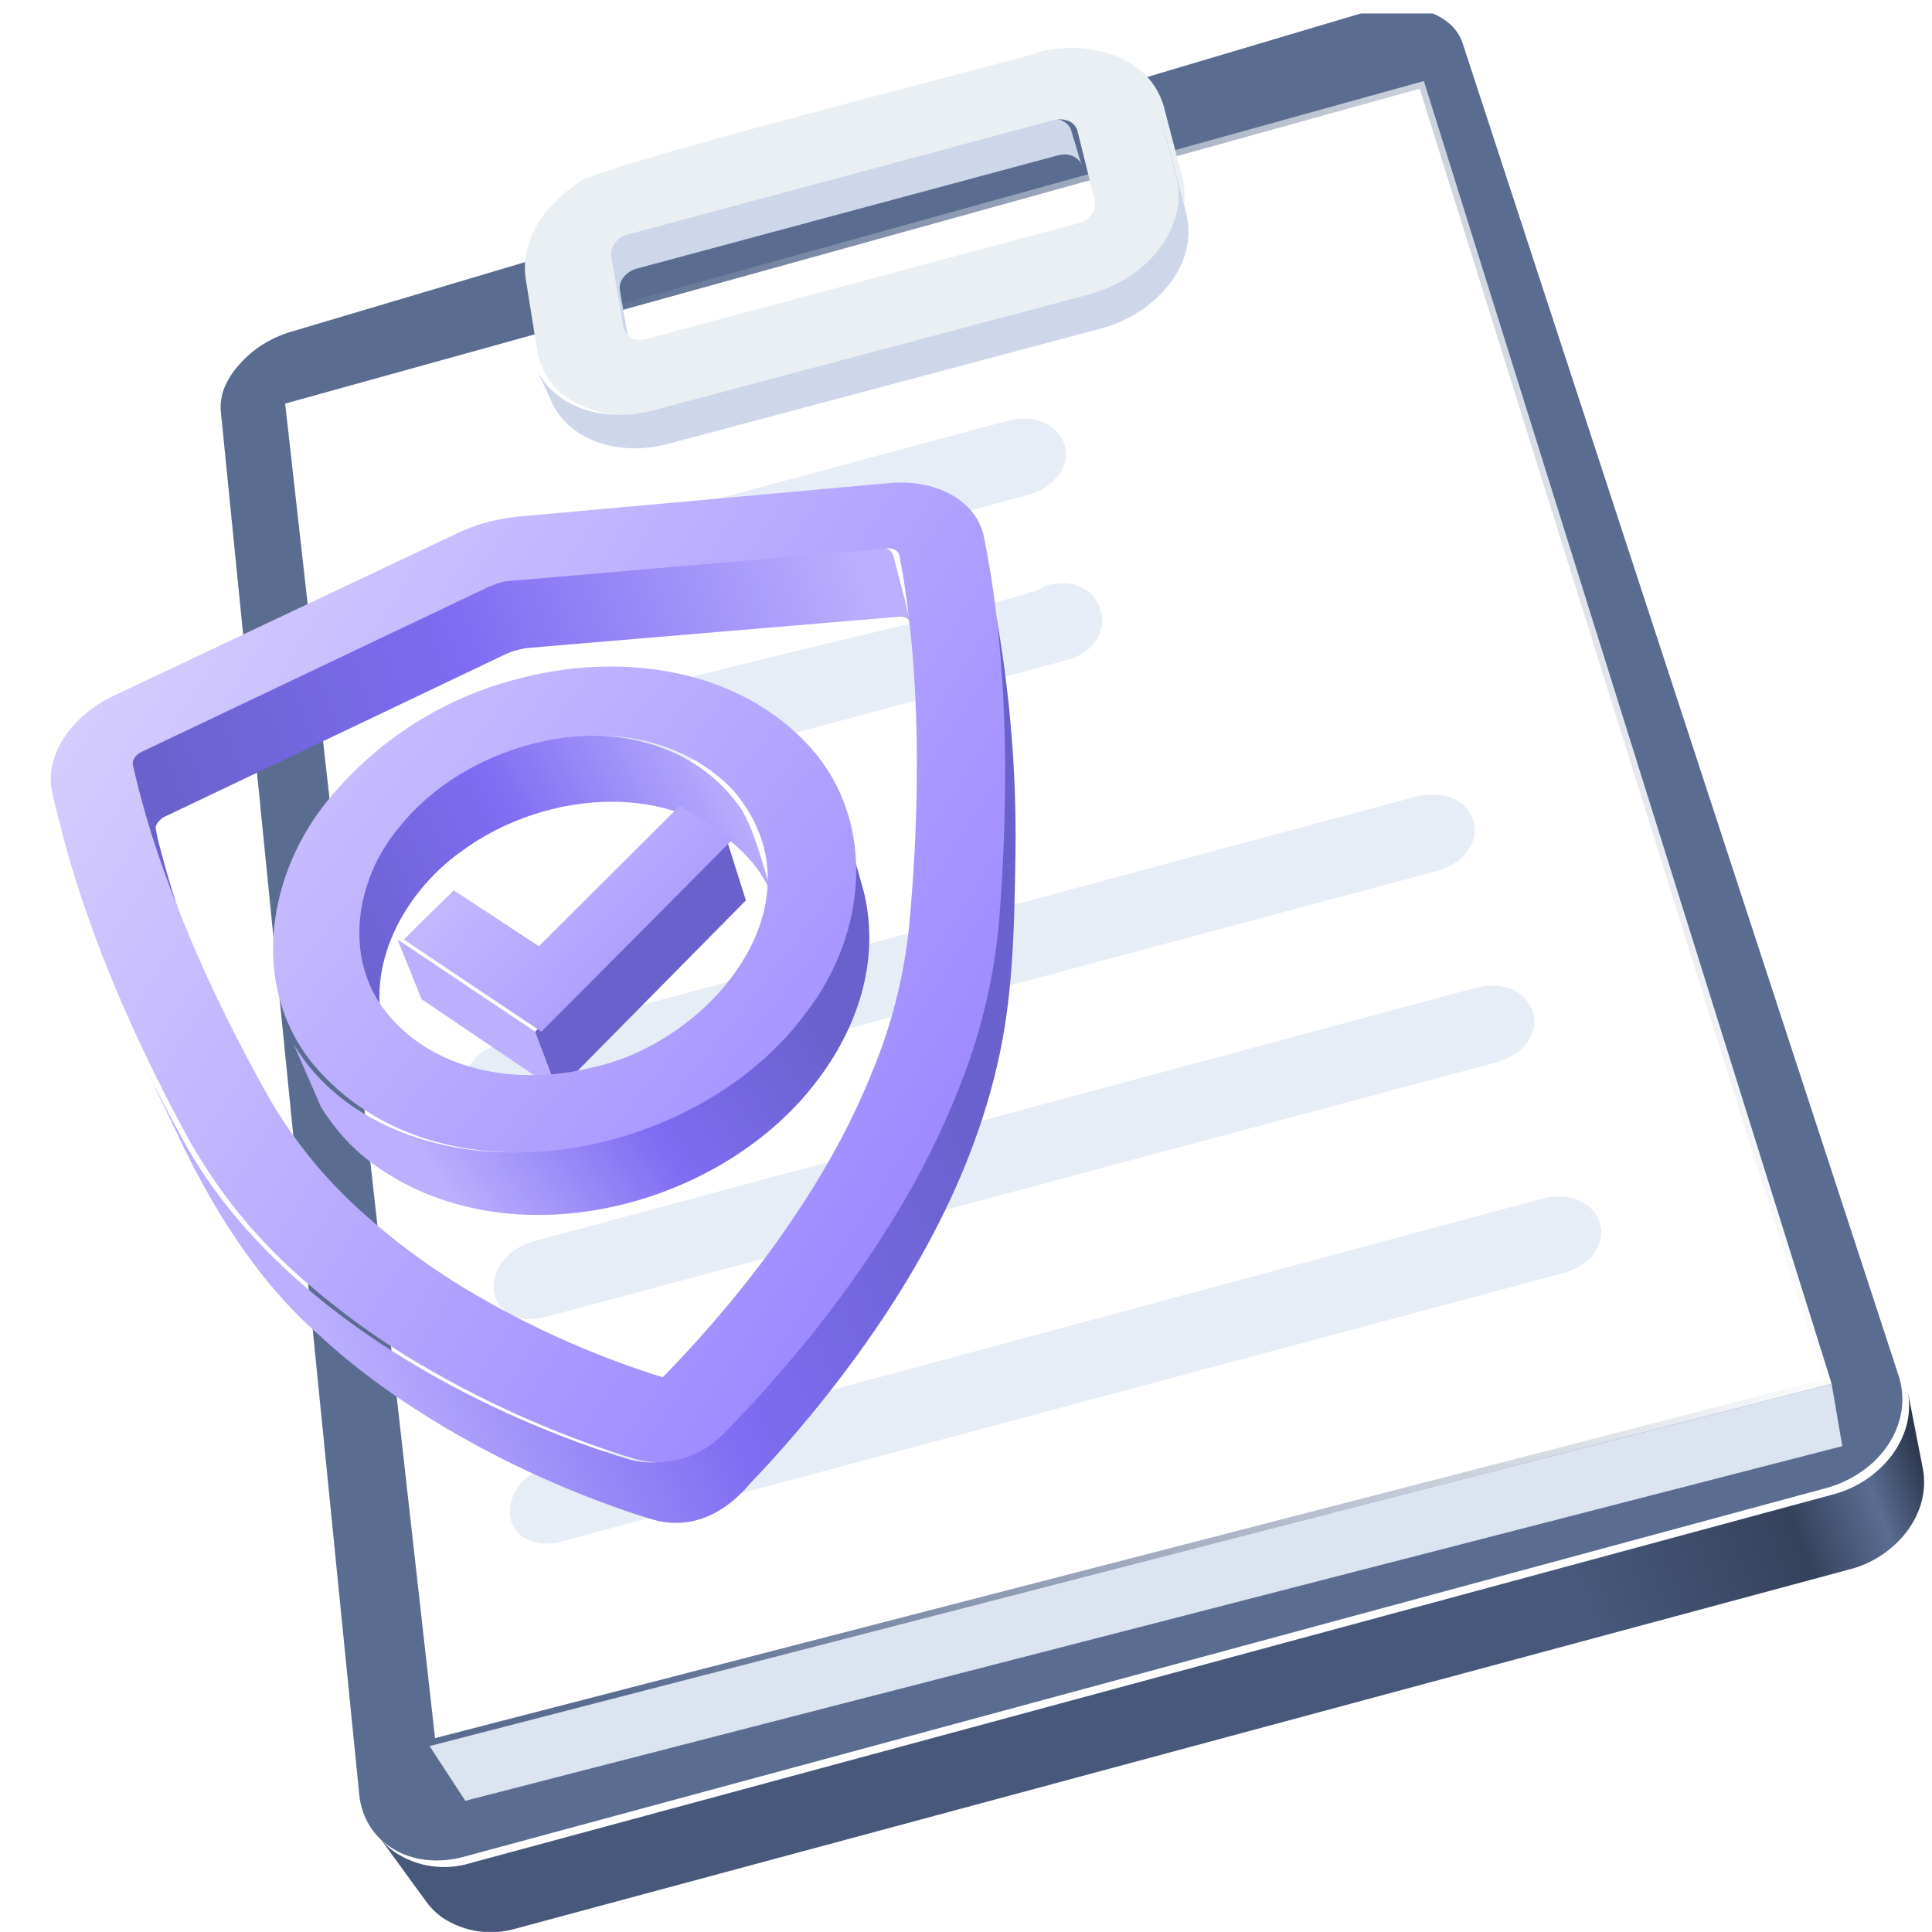 <svg width="88" height="88" viewBox="0 0 88 88" fill="none" xmlns="http://www.w3.org/2000/svg">
<g clip-path="url(#clip0_1085_4908)">
<path d="M87.573 66.84L86.891 63.352C87.328 65.561 85.552 67.547 83.477 68.074L21.425 84.861C20.856 85.037 20.255 85.085 19.665 85.003C19.076 84.921 18.511 84.71 18.011 84.385C17.719 84.181 17.462 83.931 17.25 83.643L19.418 86.622C19.626 86.907 19.88 87.155 20.169 87.357C20.658 87.677 21.21 87.886 21.788 87.969C22.366 88.052 22.955 88.008 23.514 87.839L84.231 71.487C86.283 70.977 88.007 69.004 87.573 66.84Z" fill="url(#paint0_linear_1085_4908)"/>
<g filter="url(#filter0_i_1085_4908)">
<path d="M62.497 0.832C62.971 0.69 63.463 0.615 63.958 0.61C64.404 0.603 64.849 0.667 65.275 0.798C65.651 0.914 65.999 1.104 66.3 1.359C66.579 1.592 66.788 1.899 66.904 2.244L86.765 62.942C86.934 63.458 86.98 64.006 86.898 64.542C86.815 65.078 86.618 65.59 86.321 66.044C86.007 66.527 85.604 66.946 85.133 67.278C84.624 67.641 84.054 67.91 83.45 68.071L21.422 84.858C20.857 85.015 20.268 85.064 19.685 85.002C19.163 84.944 18.659 84.776 18.206 84.509C17.778 84.255 17.414 83.904 17.145 83.483C16.867 83.043 16.698 82.542 16.65 82.023L10.345 19.028C10.312 18.653 10.371 18.277 10.515 17.93C10.675 17.552 10.899 17.205 11.178 16.904C11.48 16.553 11.832 16.248 12.222 15.998C12.635 15.737 13.082 15.535 13.55 15.396L62.497 0.832Z" fill="#5A6D90"/>
</g>
<path d="M27.54 13.671L28.223 15.213C28.221 15.226 28.221 15.238 28.223 15.251V15.285V15.319C28.222 15.331 28.222 15.342 28.223 15.353L27.54 13.811V13.777V13.743C27.54 13.743 27.54 13.719 27.54 13.705C27.539 13.694 27.539 13.682 27.54 13.671Z" fill="#858585"/>
<g filter="url(#filter1_d_1085_4908)">
<path d="M82.279 61.017L82.764 63.858L20.043 80.012L18.418 77.519L82.279 61.017Z" fill="#DCE3F1"/>
<path d="M11.838 16.372L63.514 2.03L81.914 60.813L18.666 77.157L11.838 16.372Z" fill="white" stroke="url(#paint1_linear_1085_4908)" stroke-width="0.575"/>
<path d="M69.083 52.587C71.896 51.876 72.971 55.097 70.07 55.972L24.407 68.204C24.133 68.28 23.848 68.309 23.564 68.29C21.625 68.115 21.669 65.965 23.147 65.082C23.394 64.927 23.663 64.811 23.946 64.74L69.083 52.587Z" fill="#E6EDF6"/>
<path d="M66.045 42.986C68.865 42.278 69.913 45.502 67.018 46.374L23.663 57.984C23.392 58.055 23.11 58.081 22.83 58.059C20.891 57.888 20.919 55.74 22.4 54.858C22.647 54.703 22.916 54.587 23.199 54.516L66.045 42.986Z" fill="#E6EDF6"/>
<path d="M63.336 34.271C66.159 33.564 67.19 36.795 64.302 37.66L22.282 48.914C22.006 48.99 21.72 49.019 21.435 49C19.496 48.829 19.513 46.684 20.998 45.799C21.245 45.644 21.514 45.528 21.797 45.457L63.336 34.271Z" fill="#E6EDF6"/>
<path d="M44.755 17.151C46.906 16.535 48.51 18.751 46.462 20.194C46.212 20.35 45.939 20.466 45.653 20.536L15.54 28.62C12.56 29.263 12.351 25.884 14.99 25.156L44.755 17.151Z" fill="#E6EDF6"/>
<path d="M46.46 24.674C49.218 23.867 50.167 27.389 47.354 28.077L17.245 36.143C16.286 36.427 15.019 36.058 14.855 34.971C12.725 31.831 45.497 25.697 46.46 24.674Z" fill="#E6EDF6"/>
</g>
<g filter="url(#filter2_d_1085_4908)">
<path d="M47.818 6.178C47.972 6.158 48.128 6.179 48.271 6.239C48.413 6.299 48.538 6.396 48.631 6.52C48.668 6.595 48.716 6.725 48.661 6.564C48.562 6.27 48.436 5.778 48.34 5.491C48.276 5.327 48.238 5.091 48.16 4.937C48.044 4.772 47.877 4.649 47.686 4.587C47.494 4.526 47.288 4.528 47.098 4.595L27.769 9.81C27.541 9.852 27.335 9.975 27.19 10.156C27.045 10.338 26.969 10.565 26.977 10.798L27.54 14.057L28.223 15.599L27.657 12.354C27.643 12.248 27.651 12.14 27.682 12.037C27.713 11.935 27.764 11.84 27.834 11.759C27.99 11.567 28.203 11.431 28.442 11.369L47.606 6.216C47.675 6.196 47.746 6.183 47.818 6.178Z" fill="#CED7EA"/>
<g filter="url(#filter3_i_1085_4908)">
<path d="M46.354 1.541C48.559 0.905 51.495 1.609 52.157 4.02L52.993 7.228C53.604 9.745 51.344 11.943 49.023 12.532L29.182 17.828C26.953 18.485 24.017 17.623 23.608 15.11L23.085 11.848C22.819 10.083 23.97 8.449 25.424 7.512C25.564 6.852 45.466 1.897 46.354 1.541ZM49.01 8.298L48.214 5.097C48.186 4.997 48.134 4.904 48.065 4.827C47.995 4.749 47.908 4.688 47.811 4.649C47.584 4.559 47.333 4.547 47.098 4.615L27.769 9.81C27.541 9.853 27.336 9.976 27.191 10.157C27.046 10.338 26.97 10.566 26.977 10.798L27.54 14.057C27.576 14.212 27.663 14.35 27.787 14.45C27.911 14.55 28.064 14.605 28.223 14.607C28.348 14.617 28.474 14.604 28.595 14.57L48.238 9.31C48.682 9.197 49.108 8.78 48.999 8.284" fill="#E9EFF3"/>
</g>
<path d="M53.457 8.859L52.62 5.661L52.17 4.037L53.006 7.245C53.141 7.781 53.141 8.343 53.006 8.879C52.542 10.726 50.859 12.059 49.026 12.549L29.185 17.828C27.659 18.235 25.873 18.071 24.651 16.997C24.319 16.701 24.049 16.34 23.859 15.937C23.962 16.163 24.597 17.572 24.709 17.75C25.733 19.459 28.034 19.86 29.847 19.357L49.524 14.115C51.852 13.533 54.064 11.341 53.457 8.859Z" fill="#CED7EA"/>
</g>
<g filter="url(#filter4_d_1085_4908)">
<path d="M22.647 45.84L20.247 44.233L16.379 41.641L17.478 44.363L21.298 46.944L23.667 48.548L22.647 45.84Z" fill="#BBAFFE"/>
<path d="M32.753 38.399C33.125 38.912 33.411 39.483 33.6 40.088C33.17 38.871 32.644 36.378 31.808 35.383C26.687 28.732 13.312 33.885 14.431 42.383C14.633 43.559 15.712 45.679 16.029 46.537C14.623 43.265 16.551 39.579 19.265 37.647C23.154 34.743 29.531 34.227 32.753 38.399Z" fill="url(#paint2_linear_1085_4908)"/>
<path d="M36.675 36.148C36.705 36.22 37.61 39.431 37.603 39.401C38.361 42.393 37.456 45.426 35.613 47.915C31.23 53.903 21.415 56.41 15.223 51.831C14.287 51.132 13.495 50.259 12.891 49.259L11.654 46.423C12.917 48.516 14.939 49.922 17.312 50.685C23.385 52.638 30.922 50.056 34.695 44.974C36.617 42.403 37.552 39.23 36.675 36.148Z" fill="url(#paint3_linear_1085_4908)"/>
<path d="M31.365 37.063L22.646 45.842L23.671 48.55L25.924 46.266L32.249 39.861L31.365 37.063Z" fill="#6A61CC"/>
<g filter="url(#filter5_i_1085_4908)">
<path d="M31.379 37.064L24.941 43.538L22.647 45.842L20.247 44.235L16.379 41.643L18.656 39.403L22.534 41.951L28.955 35.546L31.379 37.064Z" fill="url(#paint4_linear_1085_4908)"/>
</g>
<g filter="url(#filter6_i_1085_4908)">
<path d="M21.463 29.8C26.061 28.541 31.384 29.205 34.695 32.676C37.972 36.072 37.522 41.362 34.695 44.986C29.844 51.624 17.92 54.099 12.246 47.315C9.32 43.742 10.164 38.54 13.055 35.141C15.238 32.532 18.176 30.665 21.463 29.8ZM25.15 47.431C30.534 46.169 35.634 39.795 31.377 34.837C27.314 30.59 19.575 32.211 16.158 36.547C14.141 38.941 13.595 42.61 15.674 45.072C17.906 47.756 21.818 48.324 25.15 47.425" fill="url(#paint5_linear_1085_4908)"/>
</g>
<path d="M39.378 26.942C39.465 26.953 39.546 26.988 39.614 27.043C39.682 27.098 39.734 27.171 39.764 27.253L39.61 26.665L39.59 26.586C39.494 26.155 39.194 25.081 39.098 24.668C39.064 24.51 38.992 24.285 38.958 24.134C38.93 24.053 38.88 23.982 38.813 23.928C38.747 23.873 38.667 23.838 38.583 23.826C38.534 23.82 38.484 23.82 38.436 23.826C38.32 23.826 38.364 23.826 38.35 23.826C37.944 23.867 21.377 25.297 21.312 25.307C21.116 25.328 20.922 25.366 20.732 25.42C20.538 25.475 20.348 25.546 20.165 25.632L4.424 33.097C4.376 33.121 4.331 33.15 4.288 33.182C4.189 33.243 4.113 33.334 4.071 33.443C4.029 33.551 4.024 33.669 4.056 33.781C4.127 34.099 4.206 34.427 4.288 34.742C4.713 36.364 5.226 37.962 5.824 39.529C6.548 41.581 8.012 44.597 8.791 46.314C8.31 45.265 7.855 44.205 7.425 43.133C6.702 41.323 6.091 39.469 5.595 37.584C5.499 37.246 5.421 36.904 5.363 36.558C5.363 36.287 5.793 36.017 5.766 36.055L21.295 28.651C21.479 28.566 21.671 28.498 21.869 28.45C22.052 28.403 22.238 28.371 22.425 28.354C22.767 28.327 39.153 26.942 39.183 26.945C39.248 26.941 39.313 26.939 39.378 26.942Z" fill="url(#paint6_linear_1085_4908)"/>
<path d="M44.531 37.591C44.57 34.146 44.299 30.705 43.722 27.309C43.596 26.474 42.974 24.04 42.794 23.205C42.794 23.229 42.794 23.253 42.794 23.277C43.647 27.486 43.838 31.805 43.739 36.107C43.711 38.383 43.538 40.655 43.22 42.909C42.609 46.205 41.471 49.381 39.847 52.313C38.144 55.426 36.115 58.349 33.795 61.032C33.035 61.926 32.247 62.796 31.433 63.642C30.863 64.254 30.272 64.862 29.477 65.16C28.671 65.494 27.778 65.551 26.937 65.324C26.305 65.136 25.028 64.736 23.38 64.076C17.088 61.562 10.066 57.138 6.591 50.74C5.988 49.636 5.412 48.52 4.863 47.392L6.229 50.24C7.847 53.732 9.963 57.189 12.841 59.689C16.183 62.794 20.693 65.287 24.523 66.825C26.145 67.482 27.404 67.885 28.026 68.07C28.345 68.164 28.676 68.212 29.009 68.214C30.412 68.238 31.569 67.458 32.447 66.415C33.433 65.389 34.386 64.308 35.294 63.2C39.192 58.43 42.514 52.959 43.807 46.869C44.453 43.839 44.48 40.686 44.531 37.591Z" fill="url(#paint7_linear_1085_4908)"/>
<g filter="url(#filter7_i_1085_4908)">
<path d="M38.495 20.854C39.007 20.805 39.523 20.828 40.028 20.922C40.483 21.008 40.922 21.165 41.329 21.387C41.697 21.592 42.023 21.866 42.288 22.194C42.543 22.513 42.718 22.889 42.8 23.289C42.94 23.973 43.097 24.821 43.244 25.874C43.391 26.927 43.527 28.192 43.626 29.635C43.725 31.078 43.783 32.761 43.77 34.621C43.756 36.481 43.674 38.584 43.49 40.872C43.269 43.312 42.712 45.709 41.834 47.995C40.962 50.27 39.873 52.456 38.584 54.523C37.382 56.46 36.054 58.316 34.607 60.077C33.242 61.725 31.951 63.154 30.835 64.269C30.706 64.392 30.569 64.506 30.425 64.611C30.28 64.721 30.129 64.821 29.971 64.912C29.812 65 29.648 65.079 29.48 65.148C29.312 65.216 29.14 65.274 28.964 65.319C28.63 65.406 28.286 65.451 27.94 65.452C27.77 65.453 27.6 65.441 27.431 65.418C27.265 65.395 27.101 65.359 26.94 65.312C26.308 65.124 25.031 64.724 23.383 64.064C21.418 63.279 19.509 62.358 17.671 61.308C15.471 60.062 13.411 58.583 11.527 56.896C9.55 55.133 7.88 53.053 6.583 50.741C5.529 48.812 4.644 47.01 3.9 45.355C3.156 43.7 2.572 42.223 2.091 40.882C1.61 39.542 1.258 38.396 0.981 37.388C0.705 36.379 0.493 35.544 0.357 34.885C0.273 34.48 0.28 34.062 0.377 33.66C0.48 33.233 0.657 32.827 0.9 32.46C1.163 32.057 1.484 31.695 1.852 31.386C2.25 31.048 2.69 30.764 3.163 30.542L18.733 23.179C18.846 23.125 18.962 23.073 19.074 23.025C19.187 22.977 19.31 22.93 19.416 22.885C19.522 22.841 19.655 22.8 19.757 22.762C19.86 22.724 20 22.687 20.122 22.653C20.245 22.618 20.368 22.588 20.491 22.56C20.614 22.533 20.74 22.506 20.863 22.482L21.235 22.424L21.611 22.379L38.495 20.854ZM38.963 24.164C38.951 24.108 38.927 24.055 38.891 24.01C38.854 23.965 38.809 23.927 38.758 23.897C38.7 23.866 38.638 23.844 38.574 23.832C38.501 23.822 38.428 23.822 38.355 23.832L21.358 25.299H21.205L21.051 25.323L20.897 25.354L20.747 25.392L20.6 25.436L20.44 25.505L20.297 25.559L20.153 25.624L4.44 33.096C4.371 33.126 4.308 33.166 4.252 33.216C4.199 33.258 4.155 33.309 4.119 33.366C4.083 33.418 4.058 33.476 4.044 33.537C4.03 33.593 4.03 33.652 4.044 33.708C4.184 34.334 4.385 35.134 4.665 36.102C4.945 37.07 5.32 38.188 5.798 39.453C6.276 40.718 6.87 42.158 7.597 43.721C8.324 45.283 9.209 47.021 10.25 48.867C11.365 50.794 12.776 52.534 14.432 54.02C16.025 55.461 17.764 56.731 19.621 57.809C21.229 58.751 22.9 59.582 24.622 60.295C26.127 60.918 27.377 61.338 28.175 61.585C29.2 60.535 30.371 59.252 31.565 57.782C32.834 56.225 34.002 54.589 35.061 52.882C36.185 51.08 37.139 49.175 37.908 47.195C38.681 45.22 39.182 43.15 39.397 41.04C39.601 38.837 39.707 36.837 39.738 35.032C39.769 33.226 39.738 31.653 39.663 30.244C39.588 28.835 39.472 27.649 39.345 26.633C39.219 25.617 39.079 24.797 38.956 24.157" fill="url(#paint8_linear_1085_4908)"/>
</g>
</g>
</g>
<defs>
<filter id="filter0_i_1085_4908" x="10.049" y="0.322" width="76.889" height="84.706" filterUnits="userSpaceOnUse" color-interpolation-filters="sRGB">
<feFlood flood-opacity="0" result="BackgroundImageFix"/>
<feBlend mode="normal" in="SourceGraphic" in2="BackgroundImageFix" result="shape"/>
<feColorMatrix in="SourceAlpha" type="matrix" values="0 0 0 0 0 0 0 0 0 0 0 0 0 0 0 0 0 0 127 0" result="hardAlpha"/>
<feOffset dx="-0.287" dy="-0.287"/>
<feGaussianBlur stdDeviation="0.144"/>
<feComposite in2="hardAlpha" operator="arithmetic" k2="-1" k3="1"/>
<feColorMatrix type="matrix" values="0 0 0 0 0.655 0 0 0 0 0.696 0 0 0 0 0.771 0 0 0 1 0"/>
<feBlend mode="normal" in2="shape" result="effect1_innerShadow_1085_4908"/>
</filter>
<filter id="filter1_d_1085_4908" x="11.525" y="1.679" width="72.676" height="80.634" filterUnits="userSpaceOnUse" color-interpolation-filters="sRGB">
<feFlood flood-opacity="0" result="BackgroundImageFix"/>
<feColorMatrix in="SourceAlpha" type="matrix" values="0 0 0 0 0 0 0 0 0 0 0 0 0 0 0 0 0 0 127 0" result="hardAlpha"/>
<feOffset dx="1.15" dy="2.012"/>
<feGaussianBlur stdDeviation="0.144"/>
<feColorMatrix type="matrix" values="0 0 0 0 0.29 0 0 0 0 0.359 0 0 0 0 0.487 0 0 0 1 0"/>
<feBlend mode="normal" in2="BackgroundImageFix" result="effect1_dropShadow_1085_4908"/>
<feBlend mode="normal" in="SourceGraphic" in2="effect1_dropShadow_1085_4908" result="shape"/>
</filter>
<filter id="filter2_d_1085_4908" x="23.047" y="1.319" width="31.374" height="19.389" filterUnits="userSpaceOnUse" color-interpolation-filters="sRGB">
<feFlood flood-opacity="0" result="BackgroundImageFix"/>
<feColorMatrix in="SourceAlpha" type="matrix" values="0 0 0 0 0 0 0 0 0 0 0 0 0 0 0 0 0 0 127 0" result="hardAlpha"/>
<feOffset dx="0.575" dy="0.862"/>
<feGaussianBlur stdDeviation="0.144"/>
<feColorMatrix type="matrix" values="0 0 0 0 0.879 0 0 0 0 0.899 0 0 0 0 0.938 0 0 0 0.54 0"/>
<feBlend mode="normal" in2="BackgroundImageFix" result="effect1_dropShadow_1085_4908"/>
<feBlend mode="normal" in="SourceGraphic" in2="effect1_dropShadow_1085_4908" result="shape"/>
</filter>
<filter id="filter3_i_1085_4908" x="23.047" y="1.319" width="30.334" height="16.721" filterUnits="userSpaceOnUse" color-interpolation-filters="sRGB">
<feFlood flood-opacity="0" result="BackgroundImageFix"/>
<feBlend mode="normal" in="SourceGraphic" in2="BackgroundImageFix" result="shape"/>
<feColorMatrix in="SourceAlpha" type="matrix" values="0 0 0 0 0 0 0 0 0 0 0 0 0 0 0 0 0 0 127 0" result="hardAlpha"/>
<feOffset dx="0.287"/>
<feGaussianBlur stdDeviation="0.144"/>
<feComposite in2="hardAlpha" operator="arithmetic" k2="-1" k3="1"/>
<feColorMatrix type="matrix" values="0 0 0 0 1 0 0 0 0 1 0 0 0 0 1 0 0 0 1 0"/>
<feBlend mode="normal" in2="shape" result="effect1_innerShadow_1085_4908"/>
</filter>
<filter id="filter4_d_1085_4908" x="0.299" y="20.829" width="46.248" height="48.822" filterUnits="userSpaceOnUse" color-interpolation-filters="sRGB">
<feFlood flood-opacity="0" result="BackgroundImageFix"/>
<feColorMatrix in="SourceAlpha" type="matrix" values="0 0 0 0 0 0 0 0 0 0 0 0 0 0 0 0 0 0 127 0" result="hardAlpha"/>
<feOffset dx="1.725" dy="1.15"/>
<feGaussianBlur stdDeviation="0.144"/>
<feColorMatrix type="matrix" values="0 0 0 0 0.619 0 0 0 0 0.695 0 0 0 0 0.848 0 0 0 0.22 0"/>
<feBlend mode="normal" in2="BackgroundImageFix" result="effect1_dropShadow_1085_4908"/>
<feBlend mode="normal" in="SourceGraphic" in2="effect1_dropShadow_1085_4908" result="shape"/>
</filter>
<filter id="filter5_i_1085_4908" x="16.379" y="35.546" width="15.287" height="10.296" filterUnits="userSpaceOnUse" color-interpolation-filters="sRGB">
<feFlood flood-opacity="0" result="BackgroundImageFix"/>
<feBlend mode="normal" in="SourceGraphic" in2="BackgroundImageFix" result="shape"/>
<feColorMatrix in="SourceAlpha" type="matrix" values="0 0 0 0 0 0 0 0 0 0 0 0 0 0 0 0 0 0 127 0" result="hardAlpha"/>
<feOffset dx="0.287"/>
<feGaussianBlur stdDeviation="0.144"/>
<feComposite in2="hardAlpha" operator="arithmetic" k2="-1" k3="1"/>
<feColorMatrix type="matrix" values="0 0 0 0 1 0 0 0 0 1 0 0 0 0 1 0 0 0 1 0"/>
<feBlend mode="normal" in2="shape" result="effect1_innerShadow_1085_4908"/>
</filter>
<filter id="filter6_i_1085_4908" x="10.426" y="29.21" width="26.848" height="22.132" filterUnits="userSpaceOnUse" color-interpolation-filters="sRGB">
<feFlood flood-opacity="0" result="BackgroundImageFix"/>
<feBlend mode="normal" in="SourceGraphic" in2="BackgroundImageFix" result="shape"/>
<feColorMatrix in="SourceAlpha" type="matrix" values="0 0 0 0 0 0 0 0 0 0 0 0 0 0 0 0 0 0 127 0" result="hardAlpha"/>
<feOffset dx="0.287"/>
<feGaussianBlur stdDeviation="0.144"/>
<feComposite in2="hardAlpha" operator="arithmetic" k2="-1" k3="1"/>
<feColorMatrix type="matrix" values="0 0 0 0 1 0 0 0 0 1 0 0 0 0 1 0 0 0 1 0"/>
<feBlend mode="normal" in2="shape" result="effect1_innerShadow_1085_4908"/>
</filter>
<filter id="filter7_i_1085_4908" x="0.299" y="20.829" width="43.76" height="44.623" filterUnits="userSpaceOnUse" color-interpolation-filters="sRGB">
<feFlood flood-opacity="0" result="BackgroundImageFix"/>
<feBlend mode="normal" in="SourceGraphic" in2="BackgroundImageFix" result="shape"/>
<feColorMatrix in="SourceAlpha" type="matrix" values="0 0 0 0 0 0 0 0 0 0 0 0 0 0 0 0 0 0 127 0" result="hardAlpha"/>
<feOffset dx="0.287"/>
<feGaussianBlur stdDeviation="0.144"/>
<feComposite in2="hardAlpha" operator="arithmetic" k2="-1" k3="1"/>
<feColorMatrix type="matrix" values="0 0 0 0 1 0 0 0 0 1 0 0 0 0 1 0 0 0 1 0"/>
<feBlend mode="normal" in2="shape" result="effect1_innerShadow_1085_4908"/>
</filter>
<linearGradient id="paint0_linear_1085_4908" x1="98.18" y1="76.933" x2="76.767" y2="84.853" gradientUnits="userSpaceOnUse">
<stop stop-color="#222D3F"/>
<stop offset="0.281" stop-color="#2D394F"/>
<stop offset="0.394" stop-color="#5A6D91"/>
<stop offset="0.561" stop-color="#35425C"/>
<stop offset="1" stop-color="#47587A"/>
</linearGradient>
<linearGradient id="paint1_linear_1085_4908" x1="83.019" y1="58.353" x2="26.461" y2="60.084" gradientUnits="userSpaceOnUse">
<stop stop-color="white"/>
<stop offset="1" stop-color="white" stop-opacity="0"/>
</linearGradient>
<linearGradient id="paint2_linear_1085_4908" x1="15.692" y1="47.386" x2="33.806" y2="38.19" gradientUnits="userSpaceOnUse">
<stop stop-color="#6A61CC"/>
<stop offset="0.498" stop-color="#7F6CF2"/>
<stop offset="1" stop-color="#BBAFFE"/>
</linearGradient>
<linearGradient id="paint3_linear_1085_4908" x1="35.893" y1="45.653" x2="20.883" y2="56.232" gradientUnits="userSpaceOnUse">
<stop stop-color="#6A61CC"/>
<stop offset="0.498" stop-color="#7F6CF2"/>
<stop offset="1" stop-color="#BBAFFE"/>
</linearGradient>
<linearGradient id="paint4_linear_1085_4908" x1="11.855" y1="36.568" x2="29.355" y2="53.131" gradientUnits="userSpaceOnUse">
<stop stop-color="#D4CCFF"/>
<stop offset="1" stop-color="#9783FF"/>
</linearGradient>
<linearGradient id="paint5_linear_1085_4908" x1="2.414" y1="31.408" x2="38.951" y2="59.894" gradientUnits="userSpaceOnUse">
<stop stop-color="#D4CCFF"/>
<stop offset="1" stop-color="#9783FF"/>
</linearGradient>
<linearGradient id="paint6_linear_1085_4908" x1="6.841" y1="39.877" x2="38.996" y2="28.719" gradientUnits="userSpaceOnUse">
<stop stop-color="#6A61CC"/>
<stop offset="0.461" stop-color="#7F6CF2"/>
<stop offset="1" stop-color="#BBAFFE"/>
</linearGradient>
<linearGradient id="paint7_linear_1085_4908" x1="41.542" y1="46.918" x2="12.798" y2="59.204" gradientUnits="userSpaceOnUse">
<stop stop-color="#6A61CC"/>
<stop offset="0.498" stop-color="#7F6CF2"/>
<stop offset="1" stop-color="#BBAFFE"/>
</linearGradient>
<linearGradient id="paint8_linear_1085_4908" x1="1.261" y1="32.37" x2="41.865" y2="58.142" gradientUnits="userSpaceOnUse">
<stop stop-color="#D4CCFF"/>
<stop offset="1" stop-color="#9783FF"/>
</linearGradient>
<clipPath id="clip0_1085_4908">
<rect width="87.675" height="87.387" fill="white" transform="translate(0.299 0.608)"/>
</clipPath>
</defs>
</svg>
